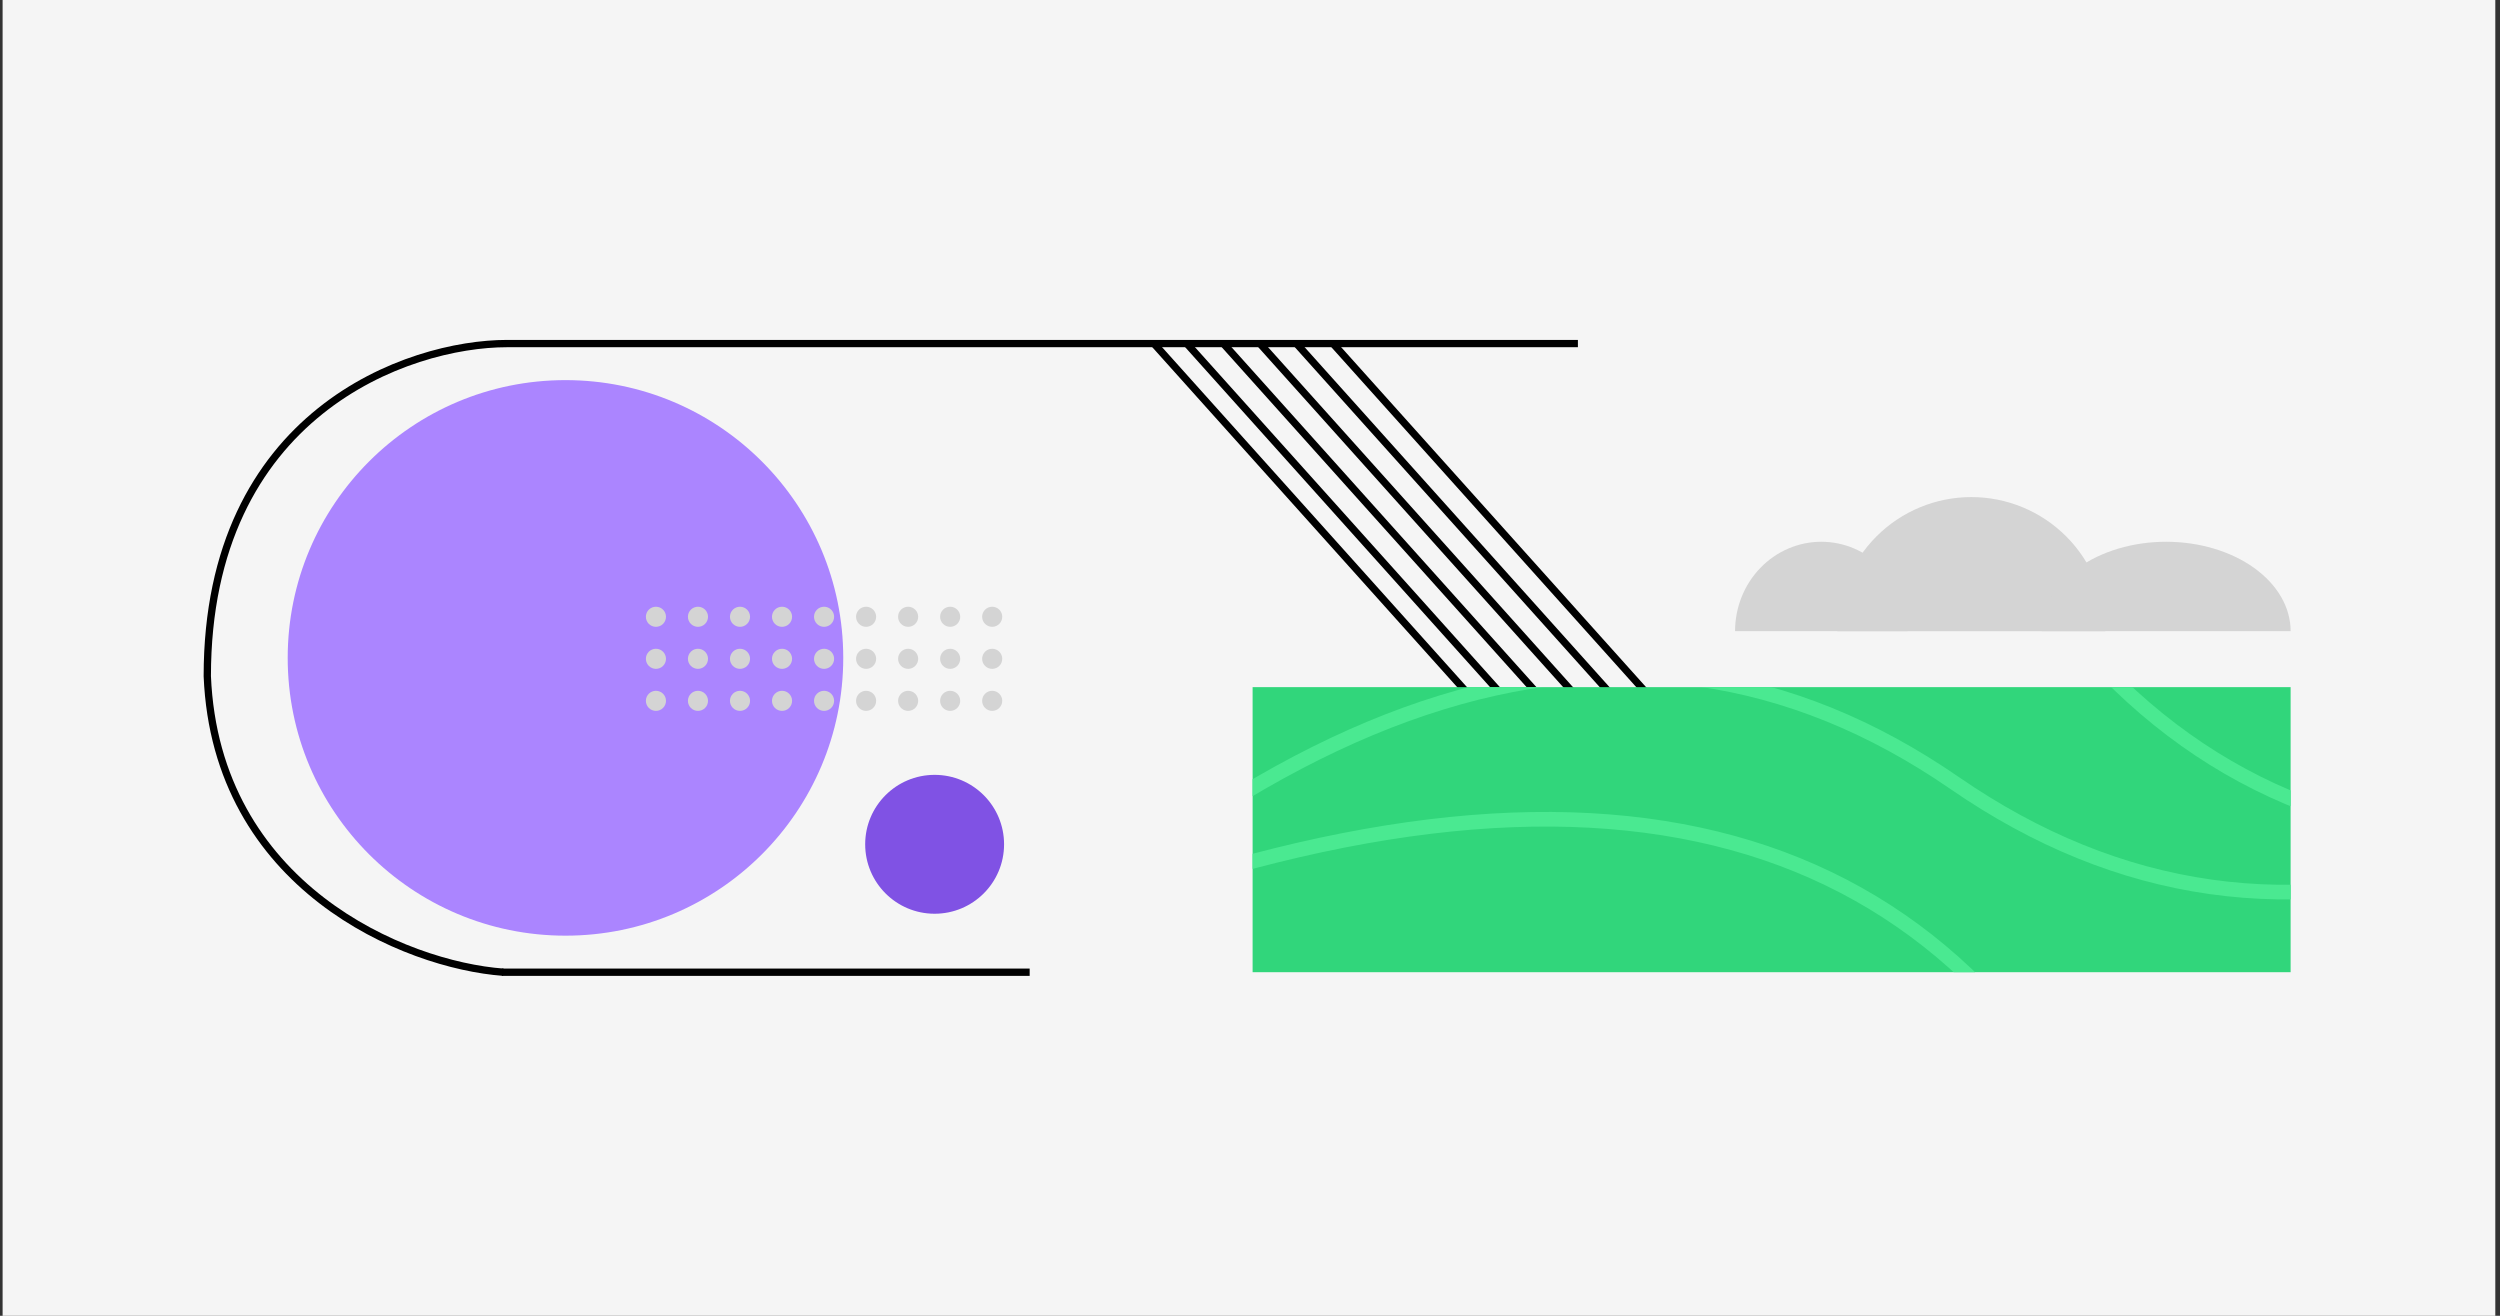 <svg width="342" height="180" viewBox="0 0 342 180" fill="none" xmlns="http://www.w3.org/2000/svg">
<rect x="0" y="0" width="342" height="180" fill="#333333" stroke="none"/>
<rect width="341" height="180" transform="translate(0.357)" fill="#F5F5F5"/>
<path d="M68.857 133C55.357 132 29.557 121.3 28.357 92.5C28.357 56.5 55.857 47 69.357 47C88.857 47 169.857 47 215.857 47" stroke="black"/>
<path d="M68.654 133H140.858" stroke="black"/>
<path d="M157.857 47L201.357 95.5" stroke="black"/>
<path d="M162.357 47L205.857 95.5" stroke="black"/>
<path d="M167.357 47L210.857 95.5" stroke="black"/>
<path d="M172.357 47L215.857 95.5" stroke="black"/>
<path d="M177.357 47L220.857 95.5" stroke="black"/>
<path d="M182.357 47L225.857 95.5" stroke="black"/>
<circle cx="77.357" cy="90" r="38" fill="#AB85FF"/>
<circle cx="127.857" cy="115.5" r="9.5" fill="#8052E4"/>
<g clip-path="url(#clip0)">
<rect width="142" height="39" transform="translate(171.357 94)" fill="#31D67B"/>
<path d="M116.191 82.545C192.694 38.829 247.339 38.829 280.126 82.545C312.913 126.261 367.558 126.261 444.06 82.545" stroke="#4AE991" stroke-width="2"/>
<path d="M111.955 159.209C170.603 93.451 222.416 76.088 267.394 107.12C312.372 138.153 364.185 120.79 422.833 55.032" stroke="#4AE991" stroke-width="2"/>
<path d="M119.426 137.361C199.127 99.792 253.603 104.085 282.853 150.242C312.104 196.399 366.58 200.692 446.281 163.123" stroke="#4AE991" stroke-width="2"/>
</g>
<circle cx="89.732" cy="84.375" r="1.375" fill="#D4D4D4"/>
<circle cx="95.482" cy="84.375" r="1.375" fill="#D4D4D4"/>
<circle cx="101.232" cy="84.375" r="1.375" fill="#D4D4D4"/>
<circle cx="106.982" cy="84.375" r="1.375" fill="#D4D4D4"/>
<circle cx="112.732" cy="84.375" r="1.375" fill="#D4D4D4"/>
<circle cx="118.482" cy="84.375" r="1.375" fill="#D4D4D4"/>
<circle cx="124.232" cy="84.375" r="1.375" fill="#D4D4D4"/>
<circle cx="129.982" cy="84.375" r="1.375" fill="#D4D4D4"/>
<circle cx="135.732" cy="84.375" r="1.375" fill="#D4D4D4"/>
<circle cx="89.732" cy="90.125" r="1.375" fill="#D4D4D4"/>
<circle cx="95.482" cy="90.125" r="1.375" fill="#D4D4D4"/>
<circle cx="89.732" cy="95.875" r="1.375" fill="#D4D4D4"/>
<circle cx="95.482" cy="95.875" r="1.375" fill="#D4D4D4"/>
<circle cx="101.232" cy="95.875" r="1.375" fill="#D4D4D4"/>
<circle cx="106.982" cy="95.875" r="1.375" fill="#D4D4D4"/>
<circle cx="112.732" cy="95.875" r="1.375" fill="#D4D4D4"/>
<circle cx="118.482" cy="95.875" r="1.375" fill="#D4D4D4"/>
<circle cx="124.232" cy="95.875" r="1.375" fill="#D4D4D4"/>
<circle cx="129.982" cy="95.875" r="1.375" fill="#D4D4D4"/>
<circle cx="135.732" cy="95.875" r="1.375" fill="#D4D4D4"/>
<circle cx="101.232" cy="90.125" r="1.375" fill="#D4D4D4"/>
<circle cx="106.982" cy="90.125" r="1.375" fill="#D4D4D4"/>
<circle cx="112.732" cy="90.125" r="1.375" fill="#D4D4D4"/>
<circle cx="118.482" cy="90.125" r="1.375" fill="#D4D4D4"/>
<circle cx="124.232" cy="90.125" r="1.375" fill="#D4D4D4"/>
<circle cx="129.982" cy="90.125" r="1.375" fill="#D4D4D4"/>
<circle cx="135.732" cy="90.125" r="1.375" fill="#D4D4D4"/>
<path d="M288.024 86.345C288.024 81.48 286.091 76.813 282.651 73.373C279.21 69.933 274.544 68 269.679 68C264.813 68 260.147 69.933 256.707 73.373C253.267 76.813 251.334 81.48 251.334 86.345L269.679 86.345H288.024Z" fill="#D4D4D4"/>
<path d="M260.944 86.343C260.944 83.1 259.701 79.989 257.49 77.695C255.278 75.402 252.278 74.113 249.151 74.113C246.023 74.113 243.023 75.402 240.812 77.695C238.6 79.989 237.357 83.1 237.357 86.343L249.151 86.343H260.944Z" fill="#D4D4D4"/>
<path d="M313.358 86.343C313.358 83.1 311.563 79.989 308.369 77.695C305.174 75.402 300.841 74.113 296.324 74.113C291.806 74.113 287.473 75.402 284.278 77.695C281.084 79.989 279.289 83.1 279.289 86.343L296.324 86.343H313.358Z" fill="#D4D4D4"/>
<defs>
<clipPath id="clip0">
<rect width="142" height="39" fill="white" transform="translate(171.357 94)"/>
</clipPath>
</defs>
</svg>
